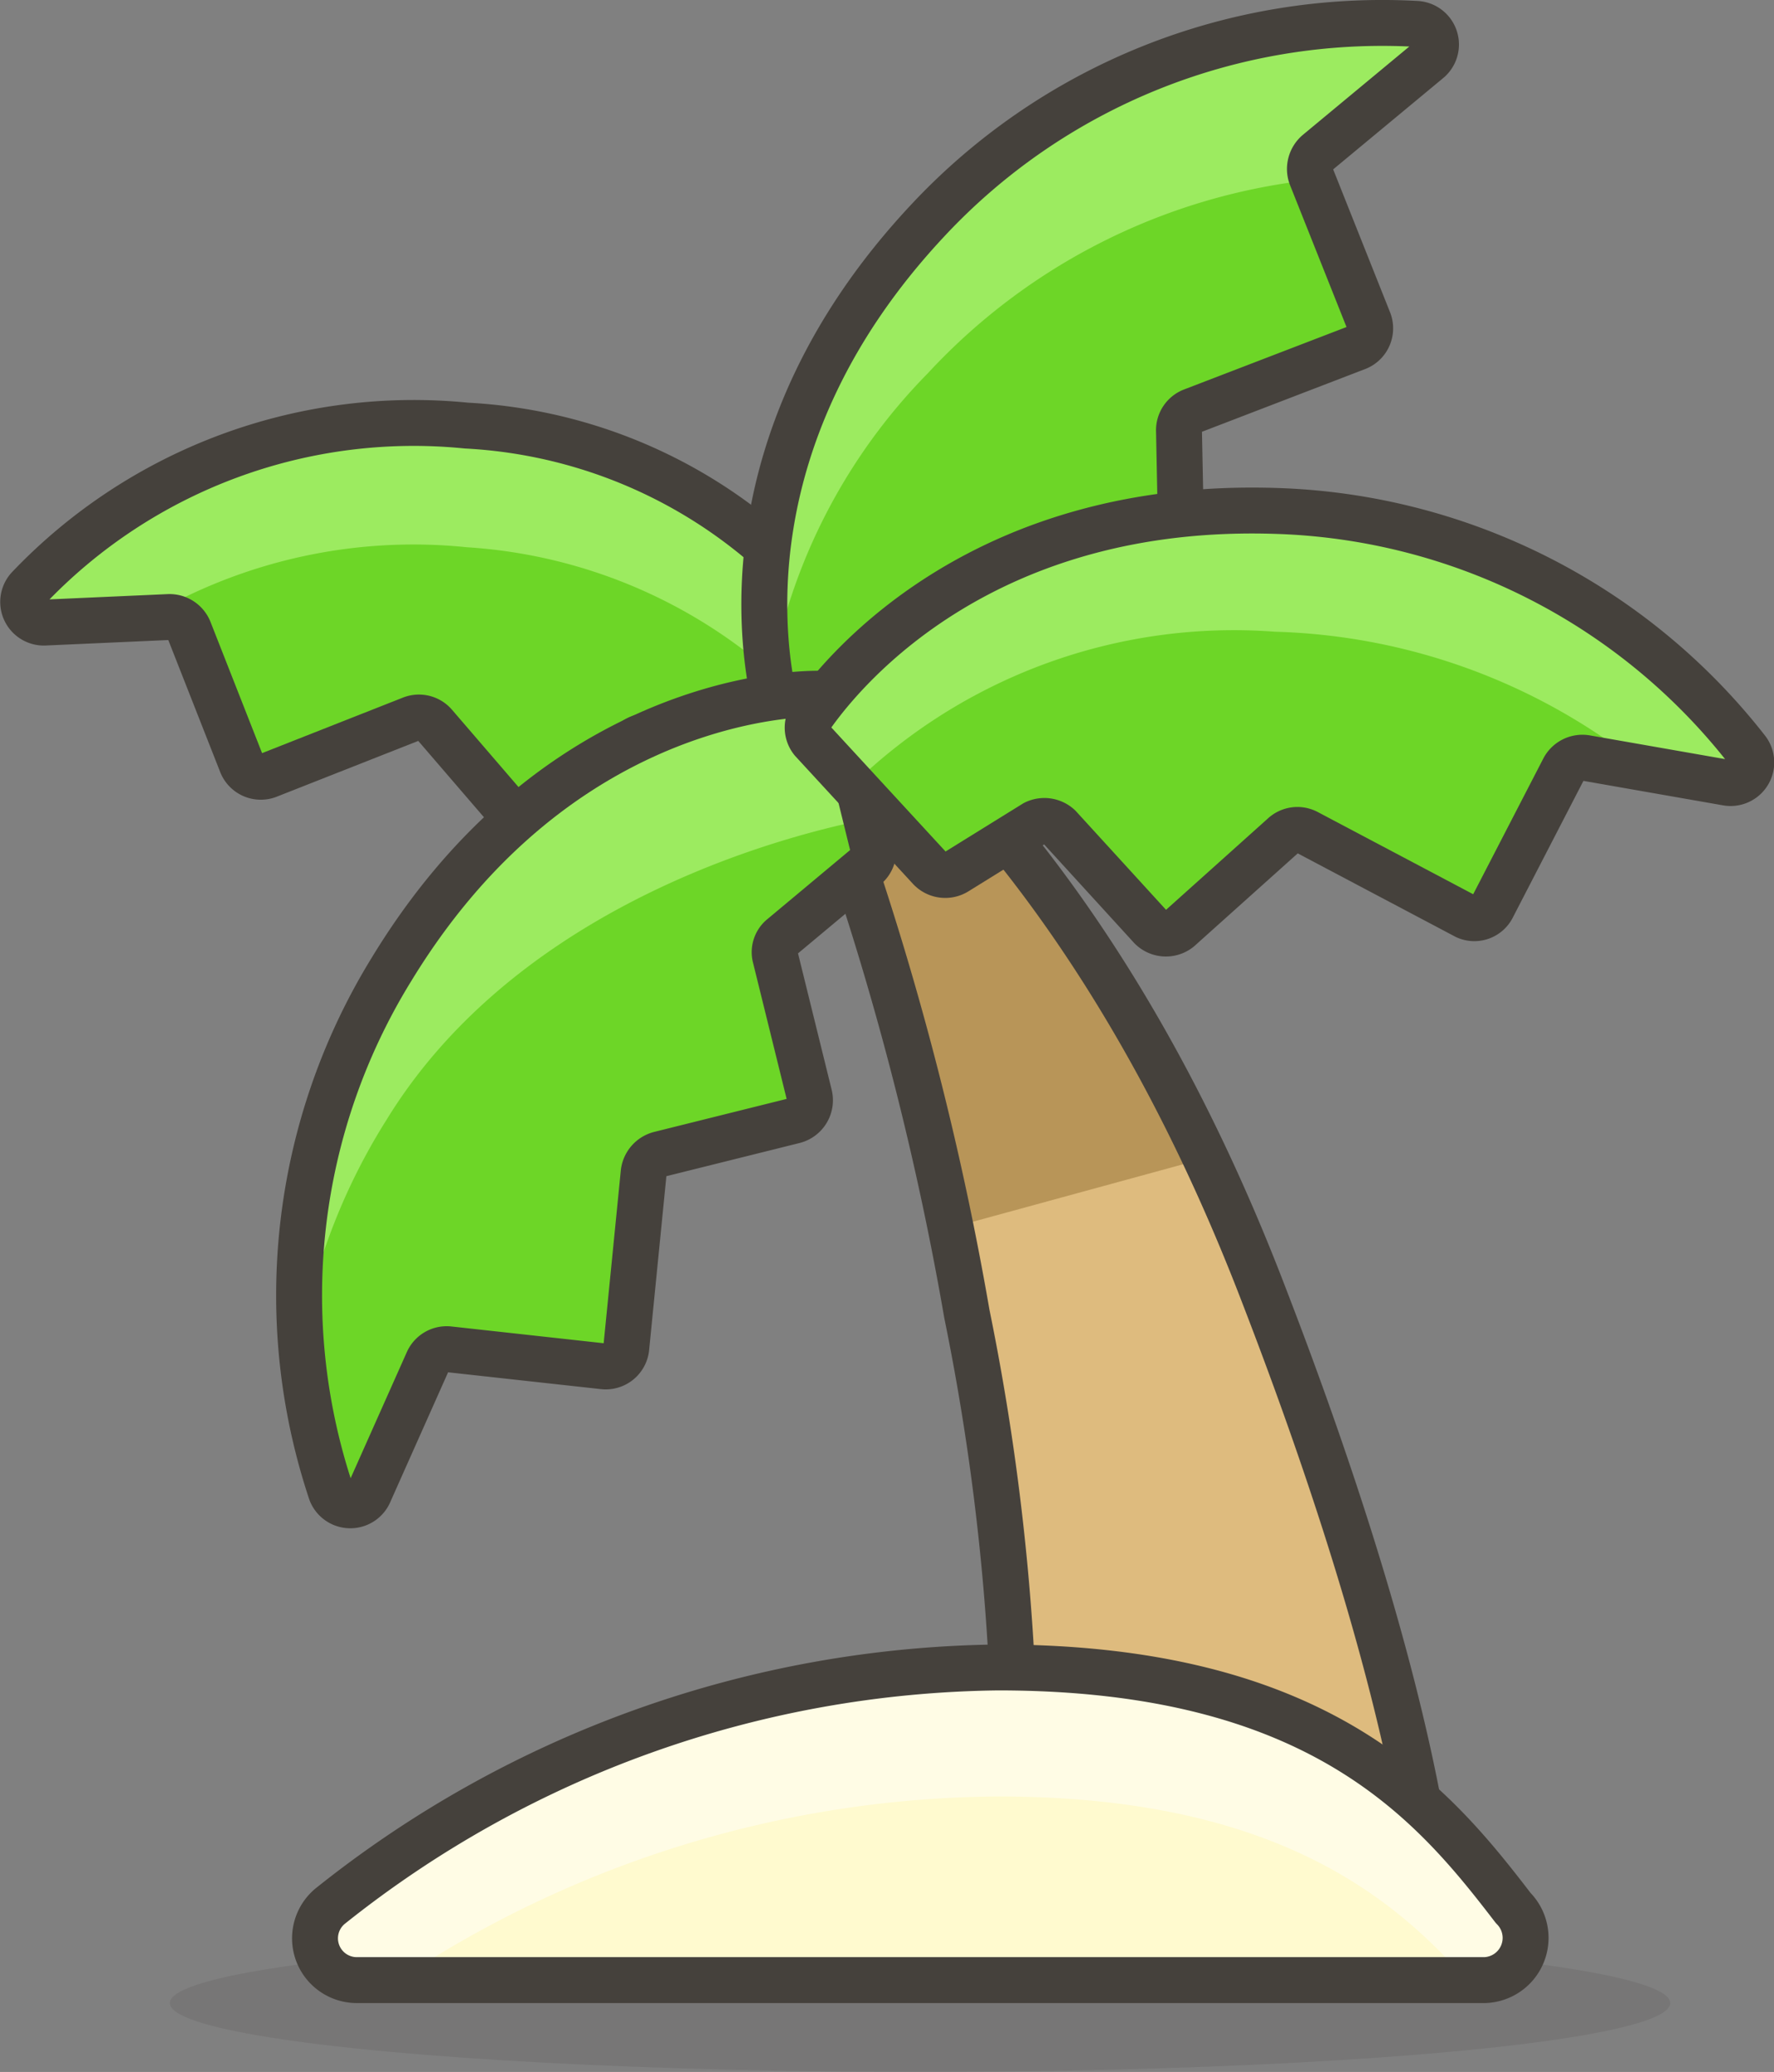 <svg id="Icons" xmlns="http://www.w3.org/2000/svg" viewBox="0 0 38.64 45.13"><rect x="0" y="0" width="38.64" height="45.13" fill="#808080" stroke="none"/><title>512-palm-tree</title><g id="_Group_" data-name=" Group "><ellipse id="_Ellipse_" data-name=" Ellipse " cx="20.04" cy="43.63" rx="16.34" ry="1.5" style="fill:#45413c;opacity:0.15;isolation:isolate"/><path id="_Path_" data-name=" Path " d="M28.43,44.14a.91.91,0,0,1-.91-1,51.8,51.8,0,0,0-1-12.65,66.72,66.72,0,0,0-3.37-12.31.91.91,0,0,1,1.44-1c2.38,2.09,5.76,6,8.41,12.93,2.76,7.15,3.47,11.27,3.65,13a.9.9,0,0,1-.79,1h-.11Z" transform="translate(-5.46 -1.87)" style="fill:#debb7e"/><path id="_Path_2" data-name=" Path 2" d="M31.74,27.09l-5.56,1.52a64.12,64.12,0,0,0-3-10.39.9.9,0,0,1,1.43-1A30,30,0,0,1,31.74,27.09Z" transform="translate(-5.46 -1.87)" style="fill:#b89558"/><path id="_Path_3" data-name=" Path 3" d="M28.43,44.14a.91.91,0,0,1-.91-1,51.8,51.8,0,0,0-1-12.65,66.72,66.72,0,0,0-3.37-12.31.91.91,0,0,1,1.44-1c2.38,2.09,5.76,6,8.41,12.93,2.76,7.15,3.47,11.27,3.65,13a.9.9,0,0,1-.79,1h-.11Z" transform="translate(-5.46 -1.87)" style="fill:none;stroke:#45413c;stroke-linecap:round;stroke-linejoin:round"/><path id="_Path_4" data-name=" Path 4" d="M24.38,16.92a.46.46,0,0,0,0-.48,10.84,10.84,0,0,0-8.76-5.3A11.58,11.58,0,0,0,6.1,14.66a.45.45,0,0,0,.35.77l2.69-.12a.46.46,0,0,1,.44.29l1.14,2.9a.45.45,0,0,0,.58.26l3.12-1.23a.45.45,0,0,1,.51.13l1.79,2.08a.46.46,0,0,0,.65,0L19.28,18a.47.47,0,0,1,.56,0L22,19.48a.45.45,0,0,0,.63-.11h0Z" transform="translate(-5.46 -1.87)" style="fill:#6dd627"/><path id="_Path_5" data-name=" Path 5" d="M6.48,15.43l2.15-.09a11.38,11.38,0,0,1,7-1.55,11.15,11.15,0,0,1,8,4.16l.72-1a.46.46,0,0,0,0-.48,10.84,10.84,0,0,0-8.76-5.3,11.58,11.58,0,0,0-9.52,3.52.45.45,0,0,0,.41.74Z" transform="translate(-5.46 -1.87)" style="fill:#9ceb60"/><path id="_Path_6" data-name=" Path 6" d="M24.38,16.92a.46.46,0,0,0,0-.48,10.84,10.84,0,0,0-8.76-5.3A11.58,11.58,0,0,0,6.1,14.66a.45.45,0,0,0,.35.77l2.69-.12a.46.46,0,0,1,.44.29l1.14,2.9a.45.45,0,0,0,.58.26l3.12-1.23a.45.45,0,0,1,.51.13l1.79,2.08a.46.46,0,0,0,.65,0L19.28,18a.47.47,0,0,1,.56,0L22,19.48a.45.45,0,0,0,.63-.11h0Z" transform="translate(-5.46 -1.87)" style="fill:none;stroke:#45413c;stroke-linecap:round;stroke-linejoin:round"/><path id="_Path_7" data-name=" Path 7" d="M22.72,17.63a.45.45,0,0,1-.35-.33c-.3-1.18-1.13-5.9,3.3-10.63A13.54,13.54,0,0,1,36.31,2.39a.45.45,0,0,1,.26.8l-2.41,2a.47.47,0,0,0-.14.52l1.25,3.14a.45.45,0,0,1-.25.59h0l-3.59,1.38a.45.45,0,0,0-.29.44l.06,3a.44.44,0,0,1-.42.46h0l-3,.07a.46.46,0,0,0-.43.34L26.59,18a.44.44,0,0,1-.53.33h0Z" transform="translate(-5.46 -1.87)" style="fill:#6dd627"/><g id="_Group_2" data-name=" Group 2"><path id="_Path_8" data-name=" Path 8" d="M25.67,10A13.38,13.38,0,0,1,34,5.79V5.72a.47.47,0,0,1,.14-.52l2.41-2a.45.45,0,0,0-.26-.8A13.54,13.54,0,0,0,25.67,6.67c-3.85,4.11-3.73,8.22-3.43,10A12.57,12.57,0,0,1,25.67,10Z" transform="translate(-5.46 -1.87)" style="fill:#9ceb60"/></g><path id="_Path_9" data-name=" Path 9" d="M22.72,17.63a.45.45,0,0,1-.35-.33c-.3-1.18-1.13-5.9,3.3-10.63A13.54,13.54,0,0,1,36.31,2.39a.45.45,0,0,1,.26.8l-2.41,2a.47.47,0,0,0-.14.52l1.25,3.14a.45.45,0,0,1-.25.59h0l-3.59,1.38a.45.45,0,0,0-.29.44l.06,3a.44.44,0,0,1-.42.46h0l-3,.07a.46.46,0,0,0-.43.34L26.59,18a.44.44,0,0,1-.53.33h0Z" transform="translate(-5.46 -1.87)" style="fill:none;stroke:#45413c;stroke-linecap:round;stroke-linejoin:round"/><path id="_Path_10" data-name=" Path 10" d="M23.74,17.33a.44.44,0,0,0-.45-.35c-1.32,0-6,.58-9.3,6a13.54,13.54,0,0,0-1.32,11.39.45.45,0,0,0,.84,0l1.27-2.85a.45.45,0,0,1,.46-.26l3.36.37a.45.45,0,0,0,.5-.39h0l.38-3.83a.47.47,0,0,1,.35-.4l2.93-.73a.46.46,0,0,0,.33-.55l-.74-3a.43.43,0,0,1,.15-.46l1.82-1.52a.45.45,0,0,0,.15-.45Z" transform="translate(-5.46 -1.87)" style="fill:#6dd627"/><path id="_Path_11" data-name=" Path 11" d="M13.88,26.26c2.63-4.29,7.76-6,10.44-6.54l-.58-2.39a.44.44,0,0,0-.45-.35c-1.32,0-6,.58-9.3,6a13.33,13.33,0,0,0-2,8.24A13.44,13.44,0,0,1,13.88,26.26Z" transform="translate(-5.46 -1.87)" style="fill:#9ceb60"/><path id="_Path_12" data-name=" Path 12" d="M23.74,17.33a.44.44,0,0,0-.45-.35c-1.32,0-6,.58-9.3,6a13.54,13.54,0,0,0-1.32,11.39.45.45,0,0,0,.84,0l1.27-2.85a.45.45,0,0,1,.46-.26l3.36.37a.45.45,0,0,0,.5-.39h0l.38-3.83a.47.47,0,0,1,.35-.4l2.93-.73a.46.46,0,0,0,.33-.55l-.74-3a.43.43,0,0,1,.15-.46l1.82-1.52a.45.45,0,0,0,.15-.45Z" transform="translate(-5.46 -1.87)" style="fill:none;stroke:#45413c;stroke-linecap:round;stroke-linejoin:round"/><path id="_Path_13" data-name=" Path 13" d="M23.15,18a.45.45,0,0,1,0-.56c.76-1.07,3.78-4.66,10.14-4.44a13.54,13.54,0,0,1,10.22,5.2.45.45,0,0,1-.43.72L40,18.38a.46.46,0,0,0-.48.24l-1.55,3a.44.44,0,0,1-.58.21h0L33.93,20a.45.45,0,0,0-.52.07l-2.23,2a.46.46,0,0,1-.65,0l-2-2.19A.47.47,0,0,0,28,19.8l-1.71,1.06a.46.46,0,0,1-.58-.08Z" transform="translate(-5.46 -1.87)" style="fill:#6dd627"/><path id="_Path_14" data-name=" Path 14" d="M24,19a11.91,11.91,0,0,1,9.23-3.37,13.39,13.39,0,0,1,8.08,3L43,18.9a.45.45,0,0,0,.43-.72A13.52,13.52,0,0,0,33.25,13c-6.36-.22-9.38,3.37-10.14,4.44a.45.45,0,0,0,0,.56Z" transform="translate(-5.46 -1.87)" style="fill:#9ceb60"/><path id="_Path_15" data-name=" Path 15" d="M23.15,18a.45.45,0,0,1,0-.56c.76-1.07,3.78-4.66,10.14-4.44a13.54,13.54,0,0,1,10.22,5.2.45.45,0,0,1-.43.72L40,18.38a.46.46,0,0,0-.48.24l-1.55,3a.44.44,0,0,1-.58.21h0L33.93,20a.45.45,0,0,0-.52.07l-2.23,2a.46.46,0,0,1-.65,0l-2-2.19A.47.47,0,0,0,28,19.8l-1.71,1.06a.46.46,0,0,1-.58-.08Z" transform="translate(-5.46 -1.87)" style="fill:none;stroke:#45413c;stroke-linecap:round;stroke-linejoin:round"/><path id="_Path_16" data-name=" Path 16" d="M37.8,45a.92.92,0,0,0,.62-1.57c-1.72-2.24-4.17-5.24-11.22-5.24a23.72,23.72,0,0,0-14.55,5.2A.91.91,0,0,0,13.23,45Z" transform="translate(-5.46 -1.87)" style="fill:#fffacf"/><path id="_Path_17" data-name=" Path 17" d="M13.23,45h.91A23.85,23.85,0,0,1,27.2,41c5.88,0,8.56,2.09,10.28,4.09h.32a.92.92,0,0,0,.62-1.57c-1.72-2.24-4.17-5.24-11.22-5.24a23.72,23.72,0,0,0-14.55,5.2A.91.91,0,0,0,13.23,45Z" transform="translate(-5.46 -1.87)" style="fill:#fffce5"/><path id="_Path_18" data-name=" Path 18" d="M37.8,45a.92.92,0,0,0,.62-1.57c-1.72-2.24-4.17-5.24-11.22-5.24a23.72,23.72,0,0,0-14.55,5.2A.91.91,0,0,0,13.23,45Z" transform="translate(-5.46 -1.87)" style="fill:none;stroke:#45413c;stroke-linecap:round;stroke-linejoin:round"/></g></svg>